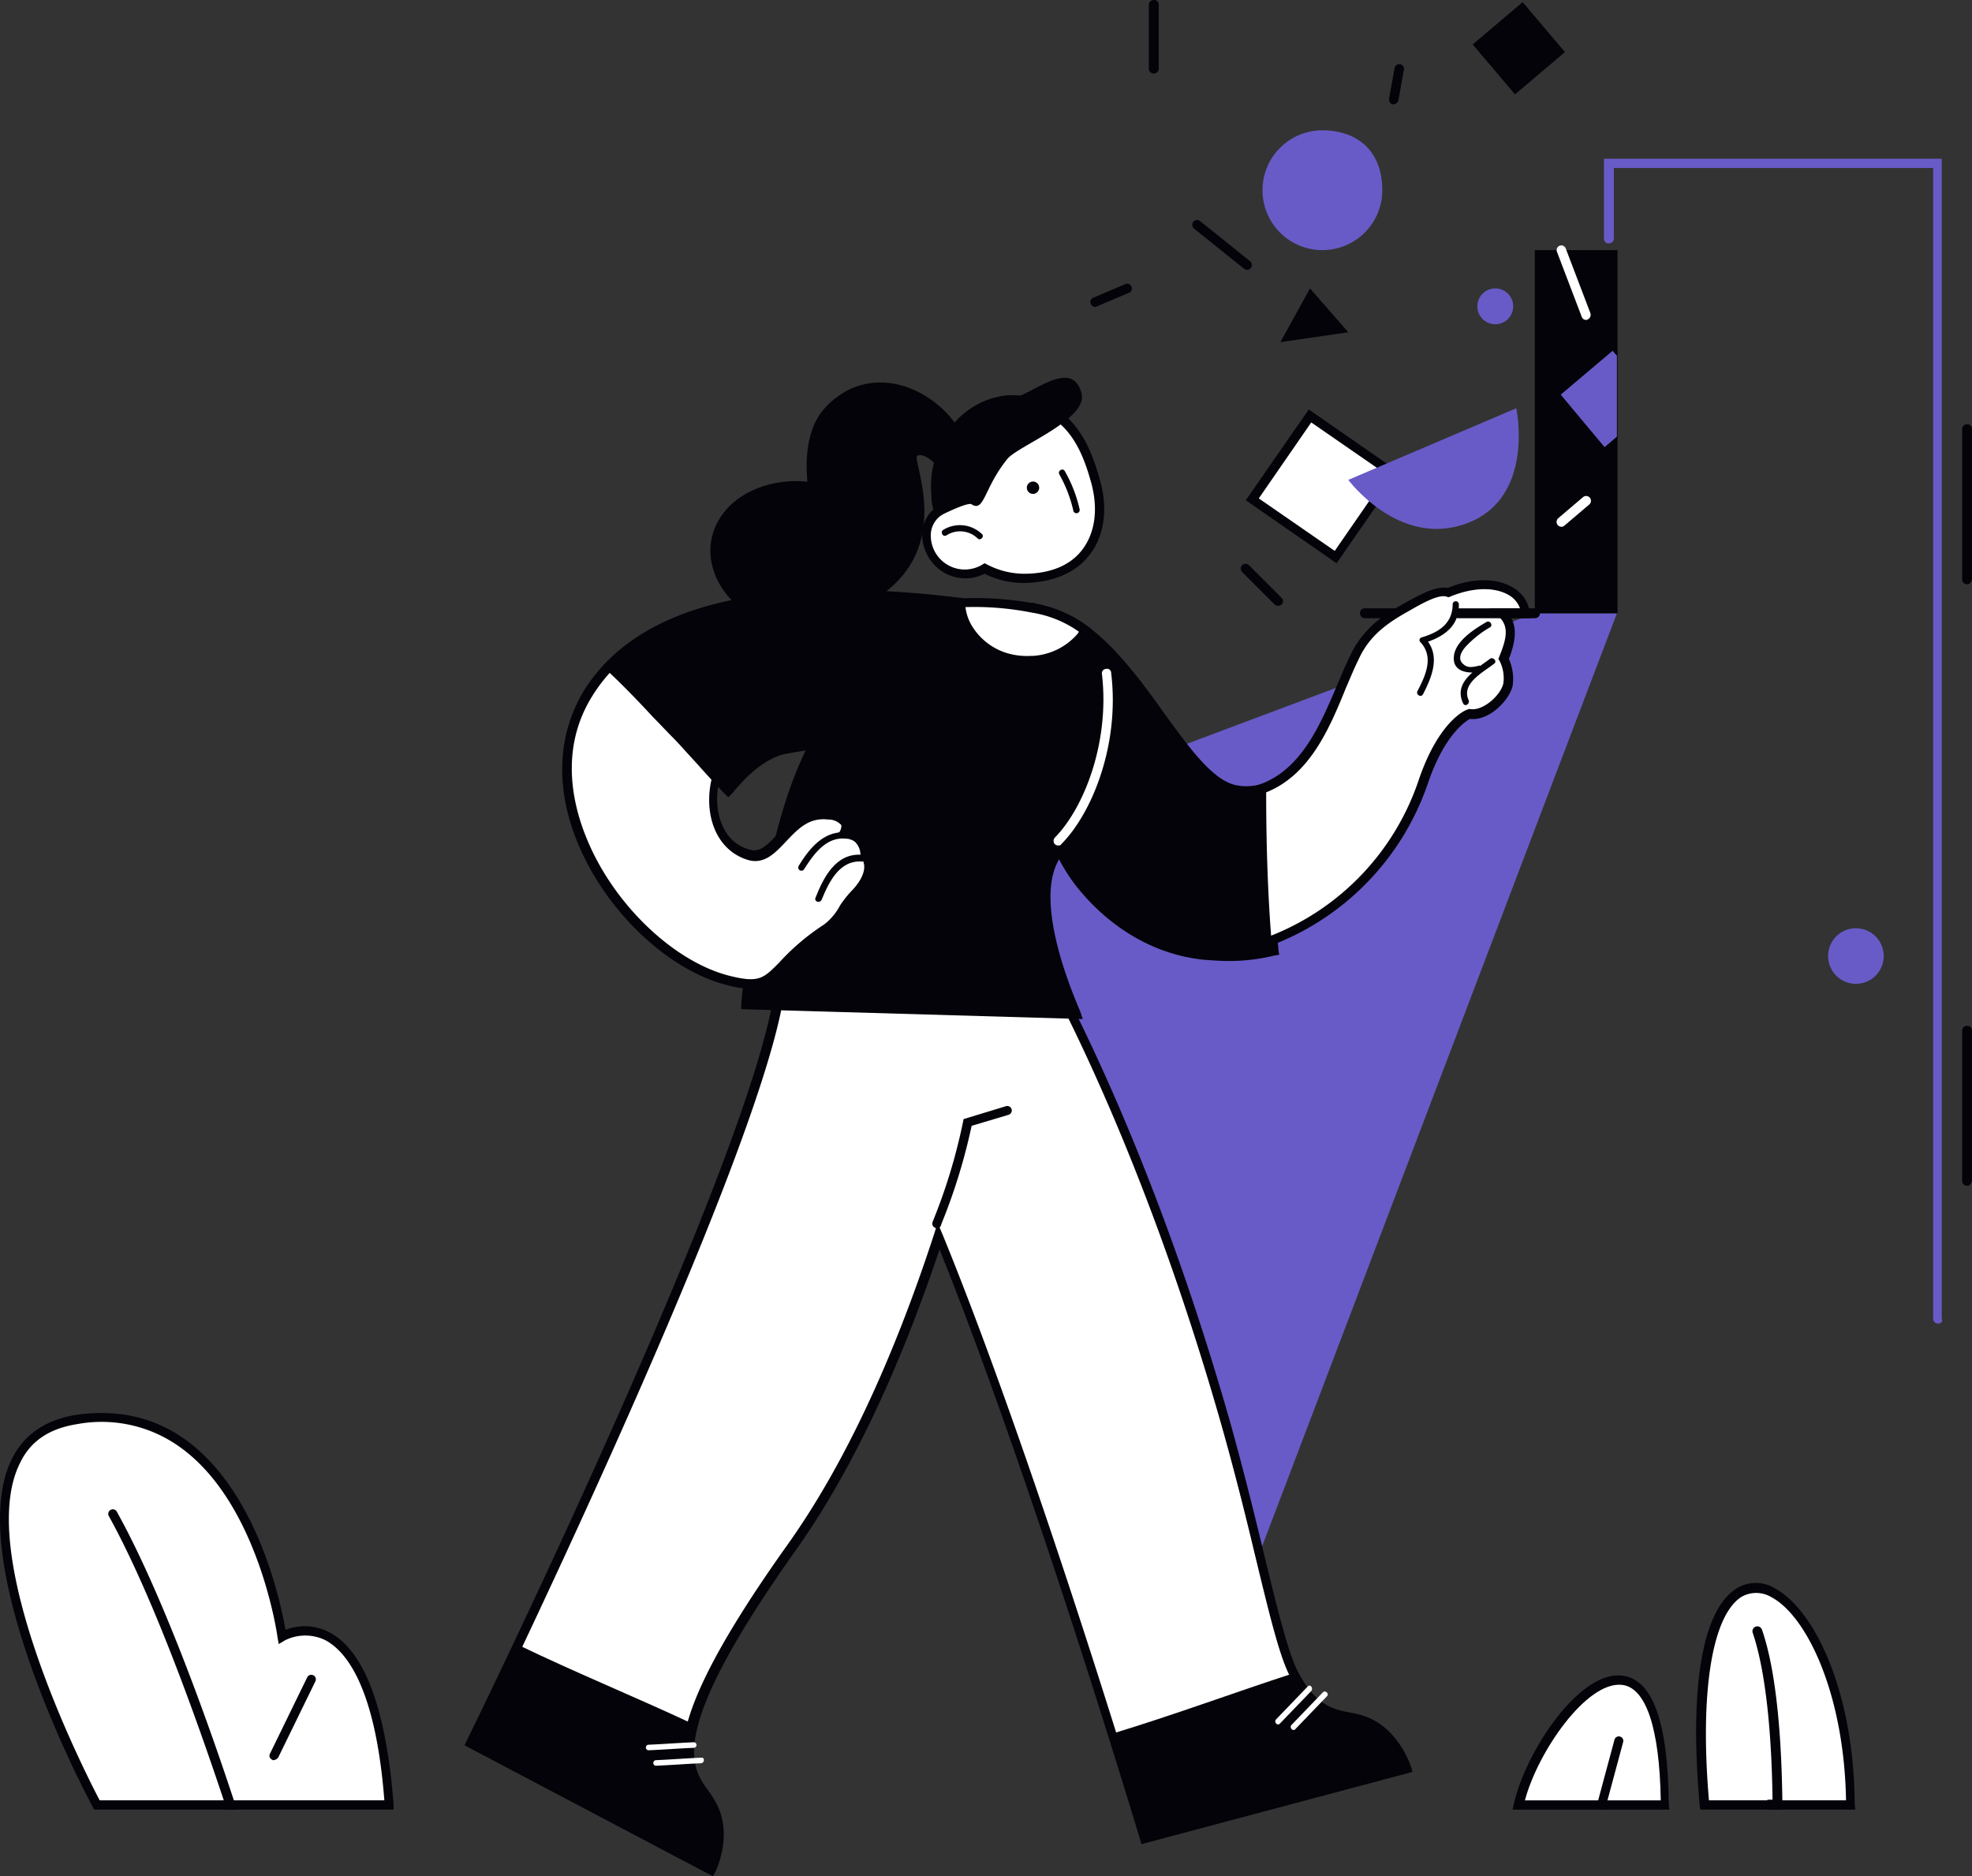 <svg xmlns="http://www.w3.org/2000/svg" width="302.489" height="287.768" viewBox="0 0 302.489 287.768">
  <rect x="0" y="0" width="302.489" height="287.768" fill="#333333" stroke="none"/>
  <g id="_78" data-name="78" transform="translate(-180.166 -125.015)">
    <path id="Path_383" data-name="Path 383" d="M776.1,474.715,673.327,513.267l50.961,130.814L788.7,474.715Z" transform="translate(-360.511 -255.638)" fill="#685BC7"/>
    <path id="Path_384" data-name="Path 384" d="M241.58,992.546h-44.8s-29.648-55.13-3.126-59.108c26.523-4.073,31.543,33.343,31.543,33.343S239.117,958.445,241.58,992.546Z" transform="translate(-1.795 -590.748)" fill="#fff"/>
    <path id="Path_385" data-name="Path 385" d="M240.543,991.545H194.6l-.189-.379c-.853-1.514-20.176-37.888-12.409-53.424,1.894-3.789,5.21-5.968,9.756-6.725,6.536-.947,12.314.379,17.24,4.073,10.8,8.146,14.209,24.724,14.967,28.89a8.071,8.071,0,0,1,6.725.379c5.4,2.84,8.715,11.746,9.851,26.427Zm-45.089-1.42h43.668c-1.326-17.05-5.683-22.734-9-24.534a6.984,6.984,0,0,0-6.252,0l-.947.568-.19-1.041c0-.191-2.841-20.177-14.587-28.892a20.579,20.579,0,0,0-16.2-3.789c-4.168.663-7.1,2.558-8.714,5.968C176.13,952.519,193.37,986.147,195.454,990.125Z" transform="translate(0 -588.989)" fill="#040309"/>
    <path id="Path_386" data-name="Path 386" d="M1068.719,1101.938H1046.27C1049.016,1089.531,1068.434,1065.85,1068.719,1101.938Z" transform="translate(-633.14 -700.141)" fill="#fff"/>
    <path id="Path_387" data-name="Path 387" d="M1066.807,1100.9H1042.75l.188-.853c1.8-8.05,10.041-20.461,16.577-19.7,4.737.473,7.1,7.2,7.2,19.891Zm-22.164-1.42h20.838c-.188-11.085-2.273-17.336-5.966-17.715C1054.114,1081.193,1046.631,1091.992,1044.644,1099.475Z" transform="translate(-630.567 -698.339)" fill="#040309"/>
    <path id="Path_388" data-name="Path 388" d="M1173.3,1063.633h-22.449C1146.309,1011.726,1173.022,1027.545,1173.3,1063.633Z" transform="translate(-709.214 -661.836)" fill="#fff"/>
    <path id="Path_389" data-name="Path 389" d="M1171.841,1062.4h-23.778l-.094-.664c-1.609-18,.379-29.744,5.5-33.152a5.6,5.6,0,0,1,6.063-.1c5.966,3.222,12.123,15.63,12.217,33.154Zm-22.449-1.42h21.026c-.282-16.389-6.06-28.323-11.461-31.166a4.532,4.532,0,0,0-4.64,0C1149.865,1032.751,1147.969,1044.4,1149.392,1060.981Z" transform="translate(-707.086 -659.844)" fill="#040309"/>
    <path id="Path_390" data-name="Path 390" d="M1184.124,1080.583h-1.9a.748.748,0,0,1-.756-.758.7.7,0,0,1,.756-.759h.476c-.1-8.145-.759-18.85-3.031-25.574a.749.749,0,1,1,1.42-.473c2.461,7.1,3.031,18.471,3.125,26.712Z" transform="translate(-730.642 -678.026)" fill="#040309"/>
    <path id="Path_391" data-name="Path 391" d="M1091.589,1126.408h-.191a.677.677,0,0,1-.474-.853l2.652-9.85a.69.69,0,1,1,1.326.379l-2.652,9.85A.711.711,0,0,1,1091.589,1126.408Z" transform="translate(-665.766 -723.851)" fill="#040309"/>
    <path id="Path_392" data-name="Path 392" d="M261.635,1031.735h-1.8a.748.748,0,0,1-.758-.758.632.632,0,0,1,.568-.662c-4.547-13.64-11.177-31.922-17.619-43.574a.7.7,0,1,1,1.231-.663c6.631,11.935,13.545,30.879,18.092,44.71Z" transform="translate(-45.153 -629.178)" fill="#040309"/>
    <path id="Path_393" data-name="Path 393" d="M334.507,1093.153a.349.349,0,0,1-.284-.094.657.657,0,0,1-.284-.947l5.684-11.652a.7.7,0,1,1,1.231.662l-5.684,11.652A1.209,1.209,0,0,1,334.507,1093.153Z" transform="translate(-112.342 -698.173)" fill="#040309"/>
    <path id="Path_394" data-name="Path 394" d="M592,783.385s-1.8-5.872-6.915-7.483c-2.936-.947-6.82-.188-10.42-7.1-2.557-5.022-5.873-22.355-10.419-38.174-14.019-49.446-30.785-75.968-30.785-75.968l-10.988,10.135h-26.9C491.5,691.5,448.3,779.6,448.3,779.6l36.847,19.418s2.652-5.5,0-10.135-10.514-7.2,12.409-39.405c9.946-14.019,17.334-31.922,22.544-47.741,14.682,35.805,31.543,92.357,31.543,92.357Z" transform="translate(-196.014 -387.179)" fill="#fff"/>
    <path id="Path_395" data-name="Path 395" d="M483.211,796.876,445.132,776.8l.284-.664c.474-.853,43.194-88.282,47.172-114.615l.095-.568h27.186l11.367-10.514.474.758c.189.284,16.956,27.186,30.88,76.157,1.8,6.441,3.5,13.167,4.926,19.133,2.084,8.621,3.884,16.01,5.4,18.947,2.747,5.3,5.494,5.872,8.146,6.345a13.928,13.928,0,0,1,1.895.473c5.4,1.705,7.294,7.674,7.388,7.956l.189.664-41.583,11.082-.189-.662c-.189-.57-16.482-55.035-30.785-90.557-6.346,18.945-13.735,34.385-21.976,46.035-19.987,28.132-16.2,33.248-13.451,37.038a15.431,15.431,0,0,1,1.042,1.609c2.842,4.925.095,10.609,0,10.8Zm-36.184-20.65,35.521,18.756c.568-1.514,1.705-5.493-.284-8.809a13.592,13.592,0,0,0-1.042-1.42c-3.221-4.357-7.2-9.758,13.451-38.744,8.431-11.839,16.009-27.848,22.449-47.55l.568-1.8.758,1.8c13.64,33.343,29.459,85.347,31.353,91.786l38.836-10.418c-.663-1.517-2.463-5.116-6.157-6.254a11.426,11.426,0,0,0-1.705-.379c-2.652-.473-6.062-1.135-9.093-7.1-1.61-3.031-3.315-10.229-5.494-19.229-1.421-5.967-3.126-12.692-4.925-19.039-12.6-44.331-27.47-70.474-30.217-75.116l-10.514,9.662H494.009C489.557,688.419,450.815,768.365,447.026,776.227Z" transform="translate(-193.695 -384.093)" fill="#040309"/>
    <path id="Path_396" data-name="Path 396" d="M842.4,1079.01c-9.283,3.031-18.471,6.442-27.849,9.283,3.031,9.756,4.926,16.009,4.926,16.009l40.257-10.8s-1.8-5.872-6.915-7.483C849.88,1085.261,846,1086.02,842.4,1079.01Z" transform="translate(-463.746 -697.391)" fill="#040309"/>
    <path id="Path_397" data-name="Path 397" d="M912.358,1086.318c-1.61,1.705-3.22,3.317-4.831,5.022-.379.379.189,1.041.568.662,1.61-1.705,3.221-3.314,4.831-5.019C913.305,1086.509,912.737,1085.844,912.358,1086.318Z" transform="translate(-531.625 -702.614)" fill="#fff"/>
    <path id="Path_398" data-name="Path 398" d="M921.163,1089.622c-1.61,1.705-3.221,3.314-4.831,5.019-.379.379.19,1.044.568.664,1.61-1.705,3.22-3.317,4.831-5.022C922.205,1089.9,921.542,1089.242,921.163,1089.622Z" transform="translate(-538.062 -705.065)" fill="#fff"/>
    <path id="Path_399" data-name="Path 399" d="M482.4,1074.936c-8.9-4.169-18-7.862-26.807-12.126-4.357,9.188-7.294,15.157-7.294,15.157l36.847,19.418s2.652-5.5,0-10.135C483.73,1084.5,480.414,1082.513,482.4,1074.936Z" transform="translate(-196.014 -685.548)" fill="#040309"/>
    <path id="Path_400" data-name="Path 400" d="M555.83,1118.46c-2.273.094-4.641.282-6.915.377a.426.426,0,0,0,0,.853c2.273-.094,4.641-.282,6.915-.377A.426.426,0,0,0,555.83,1118.46Z" transform="translate(-269.252 -726.23)" fill="#fff"/>
    <path id="Path_401" data-name="Path 401" d="M560.06,1127.24c-2.273.094-4.642.285-6.915.379a.426.426,0,0,0,0,.853c2.273-.094,4.642-.285,6.915-.379C560.629,1128,560.629,1127.146,560.06,1127.24Z" transform="translate(-272.344 -732.643)" fill="#fff"/>
    <path id="Path_402" data-name="Path 402" d="M712.526,774.421a.348.348,0,0,1-.284-.095.692.692,0,0,1-.379-.947,86.474,86.474,0,0,0,4.642-15.251l.095-.474,6.536-1.989a.69.69,0,0,1,.379,1.326l-5.684,1.7a89.026,89.026,0,0,1-4.641,15.061C713.094,774.232,712.81,774.421,712.526,774.421Z" transform="translate(-388.627 -461.001)" fill="#040309"/>
    <path id="Path_403" data-name="Path 403" d="M729.852,356.331a11.321,11.321,0,0,0-8.62-3.221c-6.82.568-11.745,7.2-10.988,14.777v.095a18.979,18.979,0,0,0,.379,2.273c-2.652,1.894-2.178,5.873-.095,7.862a5.833,5.833,0,0,0,7.1.947,12.417,12.417,0,0,0,6.063,1.421c9.662-.095,13.166-7.2,10.988-14.777C733.83,362.3,732.5,358.7,729.852,356.331Z" transform="translate(-386.44 -166.715)" fill="#fff"/>
    <path id="Path_404" data-name="Path 404" d="M721.588,379.081a13.472,13.472,0,0,1-5.968-1.421,6.518,6.518,0,0,1-7.578-1.231,6.849,6.849,0,0,1-1.989-5.115,5.177,5.177,0,0,1,1.705-3.5,7.074,7.074,0,0,1-.284-1.894v-.189a15.1,15.1,0,0,1,3.315-10.988,12.392,12.392,0,0,1,8.336-4.452,12.181,12.181,0,0,1,9.188,3.41c2.842,2.652,4.168,6.536,5.02,9.662,1.231,4.263.663,8.43-1.516,11.272-2.084,2.841-5.589,4.357-10.23,4.452Zm-5.968-3.031.379.189a12.318,12.318,0,0,0,5.684,1.421c4.073,0,7.2-1.326,9-3.789,1.894-2.557,2.368-6.157,1.326-10.041-.852-3.126-2.084-6.631-4.642-9a10.3,10.3,0,0,0-8.146-3.031,11.079,11.079,0,0,0-7.389,3.978A13.848,13.848,0,0,0,708.8,365.82v.095a19.531,19.531,0,0,0,.379,2.084l.095.474-.379.284a3.72,3.72,0,0,0-1.516,2.747,5.21,5.21,0,0,0,7.767,4.831Z" transform="translate(-384.429 -164.648)" fill="#040309"/>
    <path id="Path_405" data-name="Path 405" d="M767.594,400.828a.947.947,0,1,0-1.188.618A.947.947,0,0,0,767.594,400.828Z" transform="translate(-428.069 -200.724)" fill="#040309"/>
    <path id="Path_406" data-name="Path 406" d="M787.226,398.887a21.01,21.01,0,0,0-2.273-5.873c-.284-.568-1.137-.095-.852.473a20.751,20.751,0,0,1,2.178,5.684A.5.5,0,0,0,787.226,398.887Z" transform="translate(-441.447 -195.726)" fill="#040309"/>
    <path id="Path_407" data-name="Path 407" d="M723.433,425.831a4.87,4.87,0,0,0-5.968-.663c-.474.284-.095,1.137.473.853a3.871,3.871,0,0,1,4.831.473C723.149,426.873,723.812,426.21,723.433,425.831Z" transform="translate(-392.62 -218.881)" fill="#040309"/>
    <path id="Path_408" data-name="Path 408" d="M717.806,359.778c2.084,1.421,1.894-2.368,5.589-6.915,1.61-1.989,12.409-6.062,11.367-10.04-1.516-5.778-8.052.663-11.272.947a13.171,13.171,0,0,0-10.7,17.9C712.786,361.767,716.669,359.683,717.806,359.778Z" transform="translate(-388.698 -157.469)" fill="#040309"/>
    <path id="Path_409" data-name="Path 409" d="M620.892,356.8c1.61-2.084,1.421-2.463,3.694-3.883-1.989-7.2-13.735-14.587-21.786-5.873-3.6,3.978-2.652,10.7-2.652,11.272-5.02-.568-10.7,1.326-13.356,5.494-3.884,5.968.189,13.545,6.441,15.724,6.915,2.368,14.872-.474,20.176-5.4,8.43-7.862,2.747-19.323,3.6-19.8C618.145,353.772,620.04,355.761,620.892,356.8Z" transform="translate(-296.141 -159.419)" fill="#040309"/>
    <path id="Path_410" data-name="Path 410" d="M961.354,473.408h-4.831a.747.747,0,0,1-.758-.758.7.7,0,0,1,.758-.758h4.831a.758.758,0,0,1,0,1.515Z" transform="translate(-566.98 -253.575)" fill="#040309"/>
    <path id="Path_411" data-name="Path 411" d="M804.411,499.391a9.144,9.144,0,0,1-3.6.189c-7.294-1.042-13.735-17.334-23.4-24.533a19.909,19.909,0,0,0-8.051-3.5s-.095,3.22,0,8.146c.095,8.336,5.02,15.251,3.315,25.291-.663,3.694,7.578,18.282,23.018,19.892a33.2,33.2,0,0,0,10.7-.568C806.021,521.461,805.074,504.222,804.411,499.391Z" transform="translate(-430.685 -253.319)" fill="#040309"/>
    <path id="Path_412" data-name="Path 412" d="M797.231,523.662c-1.231,0-2.463-.095-3.789-.189-10.8-1.137-17.334-8.43-19.7-11.461-2.652-3.5-4.263-7.294-3.884-9.188,1.042-5.778-.284-10.514-1.515-15.156a42.9,42.9,0,0,1-1.8-9.946c-.095-4.831,0-8.052,0-8.146v-.852l.852.095a19.158,19.158,0,0,1,8.336,3.6c4.452,3.315,8.336,8.62,11.651,13.261,3.978,5.494,7.673,10.609,11.367,11.083a7.777,7.777,0,0,0,3.315-.189l.758-.19.095.758c.474,3.22,1.042,11.935,1.516,18.281.189,3.126.379,5.684.474,6.631l.095.663-.663.095A29.185,29.185,0,0,1,797.231,523.662Zm-29.269-53.329v7.2a41.41,41.41,0,0,0,1.705,9.567c1.231,4.736,2.557,9.662,1.515,15.819-.189,1.326.947,4.547,3.6,8.146,2.179,2.936,8.431,9.851,18.755,10.893a34.147,34.147,0,0,0,9.851-.379c-.095-1.231-.284-3.41-.379-5.968-.379-5.873-.947-13.83-1.421-17.429a8.141,8.141,0,0,1-3.031,0c-4.357-.568-8.051-5.778-12.314-11.745-3.5-4.831-7.1-9.757-11.367-12.977A19.025,19.025,0,0,0,767.962,470.333Z" transform="translate(-428.622 -251.258)" fill="#040309"/>
    <path id="Path_413" data-name="Path 413" d="M936.527,462.867h3.7c-.473-3.884-5.589-5.778-11.84-3.126-1.326-.474-3.7.758-6.063,1.989-3.315,1.8-6.536,3.884-8.43,8.146-3.315,7.01-5.873,16.955-14.114,19.987,0,7.578.19,15.913.853,23.4a39.678,39.678,0,0,0,23.87-24.628c3.126-9,7.1-10.419,7.1-10.419,2.37.474,5.4-2.273,5.969-4.452a6.178,6.178,0,0,0-.664-3.978C937.571,467.982,938.9,464.951,936.527,462.867Z" transform="translate(-526.049 -243.79)" fill="#fff"/>
    <path id="Path_414" data-name="Path 414" d="M897.9,512.275l-.095-.947c-.568-6.536-.853-14.4-.853-23.492v-.473l.474-.19c6.347-2.273,9.283-9.188,11.84-15.251.663-1.515,1.231-2.936,1.894-4.263,1.989-4.452,5.4-6.631,8.715-8.43,2.747-1.516,4.736-2.463,6.346-2.179,3.7-1.515,7.389-1.61,9.947-.095a5.13,5.13,0,0,1,2.652,3.978l.094.758H935.98c1.138,2.084.191,4.736-.377,6.252a7.355,7.355,0,0,1,.568,4.168c-.568,2.273-3.693,5.4-6.536,5.02-.662.379-3.884,2.368-6.441,9.851a40.6,40.6,0,0,1-24.344,25.007Zm.474-23.871c0,8.431.284,15.819.758,21.976a39.005,39.005,0,0,0,22.639-23.87c3.125-9.188,7.294-10.8,7.483-10.8l.191-.095h.188c1.894.379,4.643-1.989,5.116-3.884a5.876,5.876,0,0,0-.57-3.5l-.188-.284.188-.474c.95-2.368,1.611-4.547-.188-6.062l-1.42-1.231h4.737a3.861,3.861,0,0,0-1.8-2.084c-2.179-1.231-5.492-1.137-8.9.284l-.285.095-.283-.095c-1.138-.379-3.6.947-5.4,1.989-3.221,1.8-6.347,3.694-8.146,7.767-.663,1.326-1.231,2.747-1.894,4.262C908.038,478.743,905.007,485.753,898.376,488.4Z" transform="translate(-523.988 -241.859)" fill="#040309"/>
    <path id="Path_415" data-name="Path 415" d="M1014.742,485.172c-.474.379-.947.663-1.42,1.042-.1,0-.191-.095-.285,0-.853.189-1.611.379-2.273-.19-1.138-.852-.285-2.178.474-2.936a15.962,15.962,0,0,1,3.5-2.747c.568-.284.094-1.137-.474-.853-1.8,1.042-4.831,2.936-5.022,5.3-.188,1.894,1.326,2.463,2.843,2.463-1.42,1.231-2.37,2.747-1.42,4.736.283.568,1.041.095.853-.474-1.232-2.652,2.367-4.357,3.978-5.683C1015.877,485.456,1015.215,484.793,1014.742,485.172Z" transform="translate(-606.064 -259.086)" fill="#040309"/>
    <path id="Path_416" data-name="Path 416" d="M1021.442,473.408H1009.7a.747.747,0,0,1-.758-.758.7.7,0,0,1,.758-.758h11.744a.758.758,0,1,1,0,1.515Z" transform="translate(-605.851 -253.575)" fill="#040309"/>
    <path id="Path_417" data-name="Path 417" d="M994.709,468.267a.476.476,0,0,0-.947,0c0,3.031-2.179,4.357-4.736,5.115a.43.43,0,0,0-.189.758c2.084,2.273.758,5.115-.474,7.483-.284.568.568,1.042.853.474,1.326-2.557,2.558-5.589.758-8.052C992.721,473.1,994.806,471.393,994.709,468.267Z" transform="translate(-590.768 -250.613)" fill="#040309"/>
    <path id="Path_418" data-name="Path 418" d="M649.76,471.542c-21.123,2.368-32.585,12.125-38.363,33.343-5.4,20.081-5.683,27.47-5.683,27.47l50.488,1.421s-7.767-16.577-3.22-24.06C657.623,502.232,672.3,480.825,649.76,471.542Z" transform="translate(-311.084 -253.319)" fill="#040309"/>
    <path id="Path_419" data-name="Path 419" d="M655.277,532.566l-52.382-1.516v-.758c0-.284.379-7.768,5.778-27.659,5.778-21.313,17.429-31.448,38.932-33.911h.189l.19.095c6.346,2.557,10.325,6.347,11.935,11.177,3.126,9.567-3.789,20.744-7.483,26.807-.284.474-.568.852-.758,1.231-4.357,7.1,3.22,23.207,3.22,23.4ZM604.41,529.63l48.688,1.421c-1.61-3.789-6.82-16.956-2.747-23.681a8.638,8.638,0,0,1,.758-1.231c3.6-5.778,10.325-16.671,7.388-25.575-1.421-4.358-5.115-7.862-10.893-10.325-21.029,2.463-31.922,11.935-37.51,32.869C605.642,519.4,604.6,527.357,604.41,529.63Z" transform="translate(-309.024 -251.258)" fill="#040309"/>
    <path id="Path_420" data-name="Path 420" d="M781.684,533.449a.724.724,0,0,1-.474-.189.744.744,0,0,1,0-1.042c4.547-4.642,8.431-14.777,7.2-25.1a.671.671,0,0,1,.663-.758.625.625,0,0,1,.758.663c1.326,10.8-2.842,21.408-7.673,26.239C782.063,533.449,781.873,533.449,781.684,533.449Z" transform="translate(-439.22 -278.756)" fill="#fff"/>
    <path id="Path_421" data-name="Path 421" d="M563.909,465.194c-18.66-2.368-46.225-3.315-57.023,13.735-10.7,17.05,6.63,40.542,21.407,44.141,7.862,1.894,5.589-1.61,14.967-8.052,2.463-1.61,2.747-4.168,4.452-5.3,2.463-1.705,2.652-3.126,1.516-4.452,0,0,.568-5.02-3.5-4.547,0,0,1.989-2.557-2.273-3.126-6.252-.853-7.767,7.294-11.935,6.252-8.336-2.178-7.1-17.334,1.705-19.229s24.628-2.273,24.628-2.273l12.03-12.788Z" transform="translate(-236.411 -247.727)" fill="#fff"/>
    <path id="Path_422" data-name="Path 422" d="M529.668,522.564a15.294,15.294,0,0,1-3.6-.568c-9.093-2.273-18.755-11.461-23.018-22.07-3.41-8.43-2.936-16.577,1.137-23.207,8.241-13.072,27.659-17.808,57.686-14.114h.19l6.915,5.02-12.788,13.64h-.284c-.189,0-15.819.379-24.533,2.178-4.547.947-6.725,5.683-6.82,9.662-.095,3.315,1.231,7.2,5.115,8.146,1.421.379,2.557-.663,4.168-2.463,1.8-1.894,4.073-4.357,7.767-3.884,1.705.189,2.747.852,3.126,1.8a2.173,2.173,0,0,1,.095,1.326,3.036,3.036,0,0,1,1.895.947,5.543,5.543,0,0,1,1.231,4.168,2.9,2.9,0,0,1,.663,2.084c-.095,1.042-.947,2.084-2.463,3.126a5.536,5.536,0,0,0-1.516,1.989,9.194,9.194,0,0,1-2.842,3.315,38.618,38.618,0,0,0-6.631,5.684C533.173,521.427,532.131,522.564,529.668,522.564Zm13.924-59.771c-19.134,0-31.922,4.926-38.079,14.682-5.02,7.862-3.315,16.293-1.042,21.881,4.073,10.135,13.356,19.039,21.976,21.218,4.547,1.137,5.21.379,7.578-1.989a35.013,35.013,0,0,1,6.915-5.873,8.877,8.877,0,0,0,2.463-2.936,16.181,16.181,0,0,1,1.989-2.463c2.652-2.936,1.516-4.547,1.231-4.831a.57.57,0,0,1-.095-.379,2.786,2.786,0,0,0-.758-1.989c-.758-.852-3.5-.758-3.5-.758l1.042-.852a1.7,1.7,0,0,0,.284-1.042,2.6,2.6,0,0,0-1.989-.852c-3.031-.379-4.736,1.515-6.536,3.41-1.61,1.705-3.221,3.41-5.589,2.842-3.884-1.042-6.252-4.736-6.157-9.567.095-4.547,2.652-9.946,7.957-11.083,8.146-1.705,22.26-2.178,24.534-2.273l11.272-12.03-5.3-3.883A164.244,164.244,0,0,0,543.592,462.793Z" transform="translate(-234.376 -245.896)" fill="#040309"/>
    <path id="Path_423" data-name="Path 423" d="M581.944,465.293c-16.956-2.084-41.394-3.126-53.708,9.662,3.6,3.41,6.82,7.009,10.325,10.609,1.989,2.084,5.778,6.536,7.862,8.525,1.8-2.273,5.02-5.589,8.525-6.347a118.993,118.993,0,0,1,19.418-2.084l13.83-16.008Z" transform="translate(-254.446 -247.827)" fill="#040309"/>
    <path id="Path_424" data-name="Path 424" d="M543.244,493.6l-.568-.568c-1.137-1.137-2.842-3.031-4.452-4.831-1.326-1.421-2.558-2.841-3.41-3.694-1.042-1.042-2.084-2.178-3.126-3.22-2.273-2.463-4.736-5.02-7.2-7.294l-.473-.473.473-.474c9.662-9.946,27.47-13.167,54.371-9.851h.19l6.82,5.02-14.493,16.766h-.284a121.242,121.242,0,0,0-19.229,1.989c-2.463.568-5.21,2.558-8.052,6.063ZM526.1,473.422c2.273,2.273,4.547,4.641,6.725,6.915,1.042,1.042,2.084,2.179,3.126,3.221.852.947,2.084,2.273,3.41,3.789s2.747,3.126,3.884,4.263c2.936-3.41,5.778-5.4,8.43-5.968a124.144,124.144,0,0,1,19.229-2.084L583.975,468.4l-5.3-3.884C553.1,461.3,535.476,464.328,526.1,473.422Z" transform="translate(-251.361 -246.295)" fill="#040309"/>
    <path id="Path_425" data-name="Path 425" d="M642.865,599.632c-3.5-.379-5.778,2.463-7.388,5.115a.488.488,0,1,0,.852.474c1.516-2.368,3.41-5.02,6.536-4.642C643.433,600.674,643.433,599.727,642.865,599.632Z" transform="translate(-332.796 -346.93)" fill="#040309"/>
    <path id="Path_426" data-name="Path 426" d="M652.187,612.366c-3.978-.284-5.873,3.5-7.1,6.631-.19.568.663.852.947.284,1.137-2.747,2.747-6.157,6.252-5.873C652.755,613.408,652.755,612.461,652.187,612.366Z" transform="translate(-339.844 -356.253)" fill="#040309"/>
    <path id="Path_427" data-name="Path 427" d="M747.146,472.828c0,.095-.095.095-.095.19l-.568.852a9.9,9.9,0,0,1-7.294,3.6h-.379a11.66,11.66,0,0,1-3.694-.379,10.131,10.131,0,0,1-6.252-5.02,8.765,8.765,0,0,1-.947-3.5,48.26,48.26,0,0,1,11.177.758A17.638,17.638,0,0,1,747.146,472.828Z" transform="translate(-400.417 -251.101)" fill="#fff"/>
    <path id="Path_428" data-name="Path 428" d="M735.99,476.428a12.034,12.034,0,0,1-3.221-.474,10.314,10.314,0,0,1-7.673-9.188V466.1h.663a49.906,49.906,0,0,1,11.367.758,19.159,19.159,0,0,1,8.336,3.6l.474.284-.189.474a.33.33,0,0,1-.095.189,8.177,8.177,0,0,1-.663.947,11.054,11.054,0,0,1-7.862,3.884h-.379A1.138,1.138,0,0,1,735.99,476.428Zm-9.378-9a7.444,7.444,0,0,0,.758,2.463,9.535,9.535,0,0,0,5.778,4.641,10.776,10.776,0,0,0,3.5.379h.284a9.8,9.8,0,0,0,6.82-3.315c.095-.095.19-.284.284-.379a17.074,17.074,0,0,0-7.2-2.936A45.249,45.249,0,0,0,726.612,467.43Z" transform="translate(-398.356 -249.301)" fill="#040309"/>
    <path id="Path_429" data-name="Path 429" d="M1146.113,394.166a.747.747,0,0,1-.756-.758V216.939h-48.973v10.8a.748.748,0,0,1-.759.758.7.7,0,0,1-.756-.758V215.518h51.813V393.409C1146.871,393.882,1146.587,394.166,1146.113,394.166Z" transform="translate(-668.668 -66.16)" fill="#685BC7"/>
    <path id="Path_430" data-name="Path 430" d="M1226.963,662.831a4.263,4.263,0,1,0-4.263-4.263A4.264,4.264,0,0,0,1226.963,662.831Z" transform="translate(-762.114 -386.923)" fill="#685BC7"/>
    <path id="Path_431" data-name="Path 431" d="M1299.879,391.48a.747.747,0,0,1-.758-.758V367.7a.748.748,0,0,1,.758-.758.7.7,0,0,1,.756.758v23.018C1300.54,391.2,1300.258,391.48,1299.879,391.48Z" transform="translate(-817.979 -176.857)" fill="#040309"/>
    <path id="Path_432" data-name="Path 432" d="M1299.879,734.485a.747.747,0,0,1-.758-.758V710.71a.748.748,0,0,1,.758-.758.7.7,0,0,1,.756.758v23.018C1300.54,734.2,1300.258,734.485,1299.879,734.485Z" transform="translate(-817.979 -427.601)" fill="#040309"/>
    <path id="Path_433" data-name="Path 433" d="M915.687,371.063l-12.773-8.842-8.842,12.772,12.772,8.842Z" transform="translate(-521.88 -173.403)" fill="#fff"/>
    <path id="Path_434" data-name="Path 434" d="M904.531,382.085l-13.925-9.662,9.662-13.924,13.924,9.662ZM892.6,372.139l11.651,8.052L912.3,368.54l-11.651-8.052Z" transform="translate(-519.347 -170.682)" fill="#040309"/>
    <path id="Path_435" data-name="Path 435" d="M1068.113,267.639H1055.42v55.7h12.693Z" transform="translate(-639.829 -104.261)" fill="#040309"/>
    <path id="Path_436" data-name="Path 436" d="M1078.828,325.8V338.21l-1.894,1.61-6.724-8.052,7.956-6.725Z" transform="translate(-650.641 -146.225)" fill="#685BC7"/>
    <path id="Path_437" data-name="Path 437" d="M949.069,368.778l25.766-10.988s2.935,13.64-7.483,17.619S949.069,368.778,949.069,368.778Z" transform="translate(-562.084 -170.163)" fill="#685BC7"/>
    <path id="Path_438" data-name="Path 438" d="M1025.416,294.965a2.747,2.747,0,1,0-2.746-2.747A2.746,2.746,0,0,0,1025.416,294.965Z" transform="translate(-615.888 -120.221)" fill="#685BC7"/>
    <path id="Path_439" data-name="Path 439" d="M918.5,208.506a9.188,9.188,0,1,1-9.188-9.188C914.422,199.318,918.5,202.254,918.5,208.506Z" transform="translate(-526.301 -54.317)" fill="#685BC7"/>
    <path id="Path_440" data-name="Path 440" d="M1034.151,133.888l-6.488-7.662L1020,132.715l6.49,7.662Z" transform="translate(-613.936 -0.885)" fill="#040309"/>
    <path id="Path_441" data-name="Path 441" d="M910.332,297.712l4.547-8.241,5.873,6.725Z" transform="translate(-533.767 -120.221)" fill="#040309"/>
    <path id="Path_442" data-name="Path 442" d="M868.452,258.105c-.189,0-.284-.095-.474-.19l-7.673-6.157a.74.74,0,0,1,.947-1.137l7.673,6.157a.743.743,0,0,1,.095,1.042A.818.818,0,0,1,868.452,258.105Z" transform="translate(-497.001 -91.696)" fill="#040309"/>
    <path id="Path_443" data-name="Path 443" d="M972.922,167.747h-.095a.738.738,0,0,1-.568-.853l.853-4.736a.724.724,0,0,1,1.421.284l-.852,4.736A.825.825,0,0,1,972.922,167.747Z" transform="translate(-579.023 -26.724)" fill="#040309"/>
    <path id="Path_444" data-name="Path 444" d="M1072.459,276.447a.709.709,0,0,1-.662-.474l-3.79-9.946a.721.721,0,1,1,1.326-.568l3.79,9.946a.776.776,0,0,1-.379.947A.35.35,0,0,1,1072.459,276.447Z" transform="translate(-649.006 -102.366)" fill="#fff"/>
    <path id="Path_445" data-name="Path 445" d="M1068.557,412.581a.822.822,0,0,1-.57-.284.751.751,0,0,1,.1-1.042l3.787-3.221a.74.74,0,1,1,.947,1.137l-3.787,3.221A.73.73,0,0,1,1068.557,412.581Z" transform="translate(-648.891 -206.767)" fill="#fff"/>
    <path id="Path_446" data-name="Path 446" d="M893.411,452.915a.724.724,0,0,1-.474-.189l-5.021-5.021a.737.737,0,0,1,1.042-1.042l5.02,5.02a.744.744,0,0,1,0,1.042A1.349,1.349,0,0,1,893.411,452.915Z" transform="translate(-517.225 -234.976)" fill="#040309"/>
    <path id="Path_447" data-name="Path 447" d="M802.677,290.312a.712.712,0,0,1-.663-.474.692.692,0,0,1,.379-.947l4.926-2.084a.721.721,0,0,1,.568,1.326l-4.926,2.084A.347.347,0,0,1,802.677,290.312Z" transform="translate(-454.529 -118.219)" fill="#040309"/>
    <path id="Path_448" data-name="Path 448" d="M836.077,136.287a.747.747,0,0,1-.758-.758v-9.756a.747.747,0,0,1,.758-.758.7.7,0,0,1,.758.758v9.756A.747.747,0,0,1,836.077,136.287Z" transform="translate(-478.93 0)" fill="#040309"/>
  </g>
</svg>
